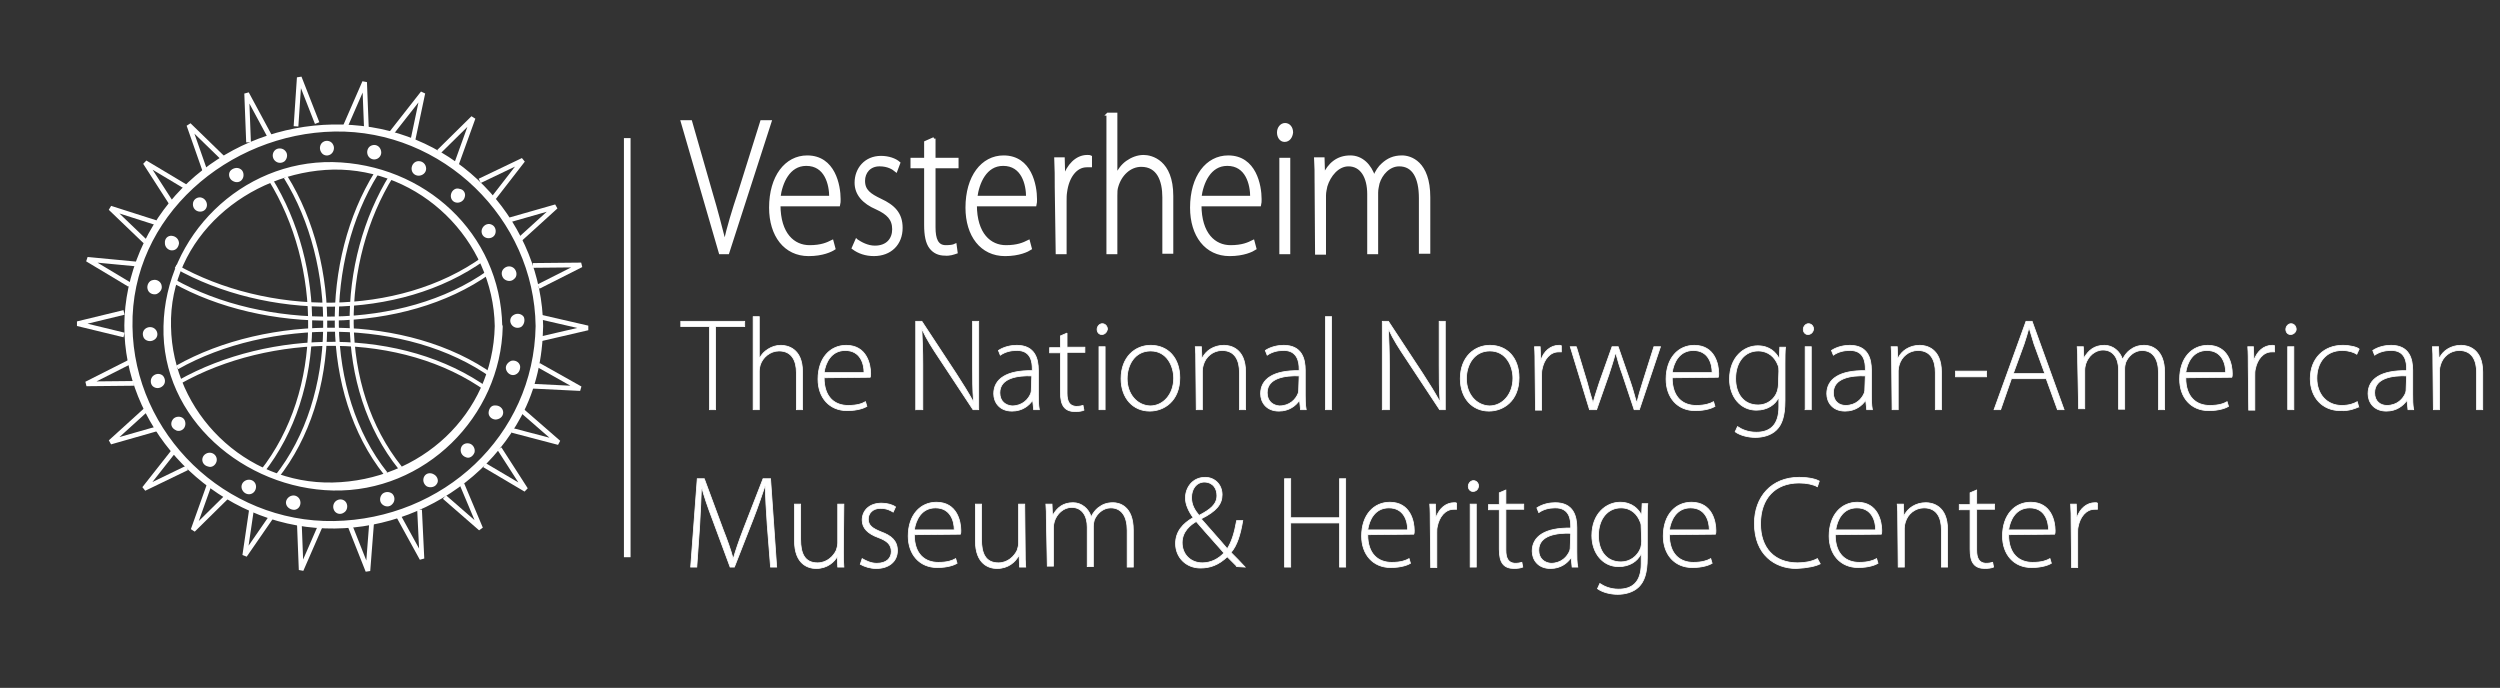 <svg xmlns="http://www.w3.org/2000/svg" xmlns:xlink="http://www.w3.org/1999/xlink" viewBox="-36.5 -22.5 636 175" enable-background="new -36.5 -22.5 636 175"><rect x="-36.5" y="-22.5" width="636" height="175" fill="#333333" stroke="none"/><style type="text/css"><![CDATA[
.st0{fill-opacity:0;}.st1{fill:#FFFFFF;stroke:#FFFFFF;stroke-width:0.2;}.st2{fill:#FFFFFF;}.st3{fill:none;stroke:#FFFFFF;stroke-width:1.025;}.st4{fill:none;stroke:#FFFFFF;stroke-width:1.687;}.st5{fill:none;}.st6{fill:none;stroke:#FFFFFF;stroke-width:1.2;}.st7{fill:#FFFFFF;stroke:#FFFFFF;stroke-width:0.75;}
]]></style><path class="st4" d="M123.07 12.634v106.622"/><path class="st5" d="M137.056 11.2h607.22v128.018h-607.22z"/><path class="st7" d="M146.738 41.8l-9.682-33.35h2.152l5.14 17.93c1.435 4.782 2.51 9.085 3.466 12.79h.12c.837-3.824 2.15-8.127 3.706-12.79l5.618-17.93h2.152L148.65 41.8h-1.912zm14.942-12.192c0 7.53 3.706 10.638 7.77 10.638 2.988 0 4.542-.717 5.737-1.315l.48 1.795c-.718.478-2.87 1.554-6.456 1.554-5.975 0-9.68-4.9-9.68-11.954 0-7.89 3.944-12.91 9.323-12.91 6.813 0 8.128 7.292 8.128 10.758 0 .598 0 .957-.12 1.435h-15.18zm13.148-1.913c0-3.347-1.195-8.367-6.216-8.367-4.542 0-6.455 4.662-6.933 8.367h13.147zm6.574 10.997c1.076.717 2.75 1.673 4.662 1.673 3.228 0 4.78-2.032 4.78-4.542 0-2.63-1.433-4.064-4.302-5.38-3.347-1.433-5.26-3.585-5.26-6.454 0-3.468 2.392-6.457 6.336-6.457 1.912 0 3.586.598 4.542 1.435l-.717 1.91c-.717-.597-2.032-1.433-4.184-1.433-2.63 0-4.066 1.913-4.066 4.064 0 2.51 1.554 3.586 4.303 4.9 3.347 1.555 5.26 3.467 5.26 7.053 0 4.064-2.75 6.813-6.934 6.813-2.032 0-3.825-.598-5.26-1.674l.838-1.91zm19.723-25.938v5.26h5.857v1.912h-5.857v15.42c0 2.987.717 4.9 2.988 4.9 1.076 0 1.913-.12 2.39-.358l.24 1.793c-.717.24-1.674.6-2.87.48-1.553 0-2.748-.6-3.585-1.673-.956-1.195-1.314-3.228-1.314-5.738V19.925h-3.467v-1.913h3.467V13.71l2.15-.956zm10.52 16.854c0 7.53 3.705 10.638 7.77 10.638 2.987 0 4.54-.717 5.737-1.315l.478 1.795c-.717.478-2.87 1.554-6.455 1.554-5.977 0-9.682-4.9-9.682-11.954 0-7.89 3.944-12.91 9.323-12.91 6.813 0 8.128 7.292 8.128 10.758 0 .598 0 .957-.12 1.435h-15.18zm13.267-1.913c0-3.347-1.195-8.367-6.215-8.367-4.542 0-6.455 4.662-6.933 8.367h13.148zm7.29-2.63c0-2.39 0-4.78-.12-7.172h1.914l.12 4.78h.12c.956-2.987 3.107-5.378 5.857-5.378.358 0 .598 0 .836.12v2.27h-.958c-2.87 0-4.9 2.87-5.38 6.695-.12.717-.12 1.435-.12 2.27V41.8h-2.03l-.24-16.735zm13.15-18.527h2.032v15.66h.12c.597-1.316 1.553-2.63 2.75-3.467s2.628-1.433 4.183-1.433c1.913 0 7.172 1.195 7.172 10.04v14.345h-2.034V27.696c0-4.303-1.434-8.128-5.737-8.128-2.99 0-5.38 2.39-6.217 5.38-.24.716-.24 1.433-.24 2.39V41.8h-2.03V6.538h-.002zm23.428 23.07c0 7.53 3.706 10.638 7.77 10.638 2.988 0 4.542-.717 5.737-1.315l.478 1.795c-.717.478-2.87 1.554-6.455 1.554-5.977 0-9.682-4.9-9.682-11.954 0-7.89 3.945-12.91 9.324-12.91 6.813 0 8.128 7.292 8.128 10.758 0 .598 0 .957-.12 1.435h-15.18zm13.148-1.913c0-3.347-1.195-8.367-6.216-8.367-4.542 0-6.455 4.662-6.933 8.367h13.147zm8.367-14.463c-.957 0-1.554-.956-1.554-2.032s.72-2.032 1.676-2.032 1.673.837 1.673 2.032c-.12 1.076-.718 2.032-1.794 2.032zM289.34 41.8V18.013h2.03V41.8h-2.03zm8.964-18.17c0-2.15 0-3.824-.12-5.737h1.913l.12 4.184h.12c1.315-2.75 3.347-4.662 6.693-4.662 2.87 0 5.02 2.152 5.977 5.14h.12c.598-1.435 1.314-2.51 2.15-3.228 1.315-1.195 2.75-1.913 4.9-1.913 2.033 0 6.814 1.315 6.814 10.28V41.68h-2.15V27.934c0-5.38-1.792-8.487-5.38-8.487-2.63 0-4.66 2.27-5.377 4.662-.12.716-.358 1.434-.358 2.39v15.3h-2.032V26.86c0-4.303-1.793-7.41-5.14-7.41-2.75 0-4.9 2.628-5.738 5.378-.12.717-.358 1.434-.358 2.39V41.92h-2.032l-.12-18.29z"/><path class="st1" d="M143.99 60.566h-7.293V59.25h16.256v1.316h-7.41v21.157h-1.555V60.566zm11.115-2.51h1.554v10.52h.12c.476-.958 1.193-1.675 2.15-2.272.956-.598 2.032-.956 3.227-.956 1.554 0 5.5.717 5.5 6.694v9.682h-1.555V72.28c0-2.87-1.076-5.498-4.423-5.498-2.27 0-4.185 1.673-4.78 3.586-.12.478-.24.956-.24 1.554v9.802h-1.555V58.056zm18.05 15.54c0 5.02 2.75 7.05 6.096 7.05 2.393 0 3.588-.477 4.424-.955l.36 1.197c-.6.358-2.272 1.076-5.022 1.076-4.54 0-7.41-3.347-7.41-8.008 0-5.38 3.108-8.606 7.172-8.606 5.26 0 6.216 4.9 6.216 7.17 0 .36 0 .718-.12.957l-11.713.12zm10.16-1.316c0-2.27-.957-5.618-4.78-5.618-3.587 0-5.022 3.108-5.38 5.618h10.16zm13.148 9.444V59.25h1.554l8.726 13.27c1.793 2.748 3.107 4.9 4.303 7.05h.12c-.24-2.987-.24-5.617-.24-9.083V59.25h1.555v22.473h-1.433l-8.606-13.03c-1.672-2.51-3.227-4.9-4.302-7.29h-.12c.12 2.75.24 5.14.24 8.965v11.355h-1.794zm31.197-3.826c0 1.315 0 2.51.24 3.825h-1.434l-.24-2.27h-.12c-.835 1.194-2.51 2.63-5.14 2.63-3.227 0-4.66-2.272-4.66-4.424 0-3.707 3.226-5.98 9.8-5.86v-.477c0-1.554-.24-4.78-4.064-4.662-1.435 0-2.87.36-4.064 1.196l-.478-1.195c1.434-.956 3.227-1.314 4.662-1.314 4.662 0 5.5 3.466 5.5 6.335v6.217zm-1.673-4.78c-3.466-.12-8.128.477-8.128 4.302 0 2.27 1.552 3.227 3.106 3.347 2.63 0 4.184-1.673 4.78-3.227.12-.36.12-.717.12-.957l.12-3.466zm8.965-10.878v3.586h4.542v1.315h-4.542v10.4c0 2.033.598 3.228 2.27 3.348.837 0 1.435-.12 1.794-.24l.24 1.196c-.48.24-1.316.36-2.272.36-1.195 0-2.15-.36-2.75-1.077-.716-.837-.956-2.152-.956-3.825V67.26h-2.75v-1.315h2.75v-2.988l1.674-.717zm8.846.36c-.717 0-1.195-.6-1.195-1.316s.598-1.435 1.314-1.435c.717 0 1.315.596 1.315 1.433-.12.597-.598 1.315-1.434 1.315zm-.717 19.124V65.706h1.556v16.018h-1.554zm12.91.358c-4.184 0-7.292-3.228-7.292-8.248 0-5.5 3.586-8.487 7.53-8.487 4.423 0 7.412 3.228 7.412 8.248 0 5.977-4.064 8.487-7.65 8.487zm.12-1.315c3.346 0 5.976-2.988 5.976-7.052 0-2.988-1.673-6.933-5.857-6.933-4.066 0-5.98 3.586-5.98 7.052 0 3.945 2.51 6.813 5.858 6.933zm11.594-11.237c0-1.434 0-2.51-.12-3.824h1.554l.12 2.87h.12c.836-1.794 2.87-3.23 5.5-3.23 1.553 0 5.497.718 5.497 6.814v9.562h-1.554V72.28c0-2.988-1.074-5.618-4.42-5.618-2.27 0-4.185 1.554-4.78 3.706-.12.358-.24.956-.24 1.434v9.92h-1.555l-.12-12.19zm27.85 8.368c0 1.315 0 2.51.24 3.825h-1.435l-.24-2.27H294c-.836 1.194-2.51 2.63-5.14 2.63-3.226 0-4.66-2.272-4.66-4.424 0-3.707 3.227-5.98 9.8-5.86v-.477c0-1.554-.358-4.78-4.063-4.662-1.434 0-2.87.36-4.064 1.196l-.478-1.195c1.435-.956 3.228-1.314 4.662-1.314 4.662 0 5.5 3.466 5.5 6.335v6.217h-.002zM294 73.118c-3.466-.12-8.127.477-8.127 4.302 0 2.27 1.554 3.227 3.108 3.347 2.63 0 4.186-1.673 4.783-3.227.12-.36.12-.717.12-.957l.12-3.466zm6.694-15.062h1.554v23.667h-1.554V58.056zm14.464 23.668V59.25h1.554l8.726 13.27c1.793 2.748 3.107 4.9 4.303 7.05h.12c-.237-2.987-.237-5.617-.237-9.083V59.25h1.554v22.473h-1.435l-8.604-13.03c-1.674-2.51-3.228-4.9-4.304-7.29h-.12c.12 2.75.24 5.14.24 8.965v11.355h-1.794zm27.132.358c-4.183 0-7.29-3.228-7.29-8.248 0-5.5 3.586-8.487 7.53-8.487 4.423 0 7.41 3.228 7.41 8.248 0 5.977-4.063 8.487-7.65 8.487zm.12-1.315c3.348 0 5.978-2.988 5.978-7.052 0-2.988-1.674-6.933-5.857-6.933-4.06 0-5.975 3.586-5.975 7.052 0 3.945 2.51 6.813 5.857 6.933zm11.596-10.28c0-1.554 0-3.227-.12-4.78h1.435l.12 3.227h.12c.718-2.032 2.39-3.586 4.543-3.586.24 0 .48 0 .598.12v1.554h-.716c-2.152 0-3.706 1.913-4.184 4.423-.12.478-.12.956-.12 1.554v8.843h-1.555l-.12-11.357zm10.518-4.78l2.75 9.083c.478 1.913.955 3.466 1.434 5.02h.12c.357-1.434.955-3.107 1.553-5.02l3.23-9.084h1.554l3.108 8.965c.718 2.034 1.076 3.708 1.555 5.14h.12c.358-1.552.836-3.106 1.434-5.02l2.87-9.083h1.672l-5.378 16.018h-1.314l-2.988-8.965c-.717-1.914-1.195-3.587-1.674-5.38h-.12c-.478 1.912-1.075 3.586-1.673 5.498l-3.107 8.846h-1.793l-4.9-16.018h1.55zm24.384 7.888c0 5.02 2.75 7.052 6.097 7.052 2.27 0 3.586-.478 4.423-.956l.358 1.197c-.598.358-2.27 1.076-5.02 1.076-4.543 0-7.412-3.347-7.412-8.008 0-5.38 3.108-8.606 7.172-8.606 5.26 0 6.216 4.9 6.216 7.17 0 .36 0 .718-.12.957l-11.714.12zm10.16-1.315c0-2.27-.956-5.618-4.78-5.618-3.587 0-5.02 3.108-5.38 5.618h10.16zm18.528 7.172c0 4.064-.836 6.096-2.15 7.41-1.436 1.436-3.587 1.914-5.38 1.914s-3.825-.478-5.14-1.435l.598-1.313c1.076.717 2.63 1.435 4.78 1.435 3.348 0 5.738-1.672 5.738-6.454v-2.27h-.12c-.836 1.672-2.748 3.106-5.617 3.106-4.064 0-6.813-3.466-6.813-7.89 0-5.617 3.706-8.486 7.172-8.486 3.108 0 4.662 1.793 5.38 3.108h.12l.118-2.75h1.435c-.12 1.195-.12 2.51-.12 4.184v9.444zm-1.554-7.53c0-.598 0-1.076-.24-1.554-.716-1.913-2.39-3.586-5.02-3.586-3.347 0-5.737 2.75-5.737 7.052 0 3.706 1.913 6.694 5.738 6.694 2.15 0 4.184-1.315 4.9-3.586.12-.48.24-1.076.24-1.674l.12-3.346zm7.41-9.322c-.716 0-1.194-.6-1.194-1.316s.598-1.435 1.314-1.435c.718 0 1.315.596 1.315 1.433-.12.597-.597 1.315-1.434 1.315zm-.716 19.124V65.706h1.554v16.018h-1.554zm16.854-3.826c0 1.315 0 2.51.24 3.825h-1.436l-.24-2.27h-.118c-.837 1.194-2.51 2.63-5.14 2.63-3.228 0-4.662-2.272-4.662-4.424 0-3.707 3.228-5.98 9.802-5.86v-.477c0-1.554-.24-4.78-4.064-4.662-1.435 0-2.868.36-4.063 1.196l-.48-1.195c1.434-.956 3.227-1.314 4.66-1.314 4.66 0 5.5 3.466 5.5 6.335v6.217zm-1.554-4.78c-3.467-.12-8.128.477-8.128 4.302 0 2.27 1.554 3.227 3.107 3.227 2.63 0 4.184-1.673 4.78-3.227.12-.36.12-.717.12-.957l.12-3.346zm6.694-3.588c0-1.434 0-2.51-.12-3.824h1.554l.12 2.87h.12c.836-1.794 2.867-3.23 5.497-3.23 1.556 0 5.5.718 5.5 6.814v9.562h-1.554V72.28c0-2.988-1.075-5.618-4.422-5.618-2.27 0-4.184 1.554-4.78 3.706-.12.358-.24.956-.24 1.434v9.92h-1.554l-.12-12.19zm24.145 2.392v1.435h-7.89v-1.435h7.89zm6.335 1.912l-2.75 7.89h-1.673l8.13-22.473h1.553l8.128 22.474h-1.674l-2.868-7.89h-8.846zm8.487-1.314l-2.75-7.53c-.478-1.554-.836-2.75-1.195-3.945h-.12c-.357 1.315-.716 2.51-1.194 3.945l-2.75 7.53h8.01zm8.367-2.99c0-1.434 0-2.51-.12-3.824h1.554l.12 2.75h.12c1.075-1.793 2.51-3.108 5.14-3.108 2.15 0 3.944 1.554 4.542 3.466h.12c.478-.956 1.075-1.673 1.673-2.15 1.075-.838 2.15-1.316 3.824-1.316 1.555 0 5.14.837 5.14 6.933v9.445h-1.554V72.4c0-3.586-1.434-5.737-4.184-5.737-2.033 0-3.588 1.554-4.186 3.108-.12.48-.238.958-.238 1.556v10.28h-1.555V71.563c0-2.87-1.313-5.02-3.943-5.02-2.15 0-3.825 1.672-4.423 3.585-.12.478-.238.956-.238 1.554v9.802H492.3l-.237-11.953zm27.493 4.065c0 5.02 2.75 7.052 6.096 7.052 2.39 0 3.586-.478 4.423-.956l.358 1.197c-.598.358-2.27 1.076-5.02 1.076-4.543 0-7.412-3.347-7.412-8.008 0-5.38 3.108-8.606 7.172-8.606 5.26 0 6.216 4.9 6.216 7.17 0 .36 0 .718-.12.957l-11.713.12zm10.16-1.315c0-2.27-.957-5.618-4.78-5.618-3.587 0-5.022 3.108-5.38 5.618h10.16zm5.737-1.793c0-1.554 0-3.227-.12-4.78h1.435l.12 3.227h.117c.717-2.032 2.39-3.586 4.542-3.586.24 0 .48 0 .597.12v1.554h-.717c-2.15 0-3.705 1.913-4.183 4.423-.12.478-.12.956-.12 1.554v8.843h-1.554l-.12-11.357zm10.758-7.887c-.718 0-1.195-.6-1.195-1.316s.598-1.435 1.314-1.435c.72 0 1.317.596 1.317 1.433 0 .597-.597 1.315-1.434 1.315zm-.718 19.124V65.706h1.555v16.018h-1.557zm18.05-.718c-.718.358-2.39 1.076-4.662.956-4.542 0-7.65-3.347-7.65-8.128 0-5.14 3.467-8.487 8.248-8.487 1.913 0 3.706.478 4.184.956l-.598 1.315c-.717-.478-2.032-.956-3.705-.956-4.302 0-6.453 3.227-6.453 7.052 0 4.184 2.63 6.933 6.335 6.933 1.914 0 3.11-.478 3.946-.956l.358 1.317zm13.746-3.108c0 1.315 0 2.51.24 3.825h-1.436l-.24-2.27h-.118c-.837 1.194-2.51 2.63-5.14 2.63-3.228 0-4.662-2.272-4.662-4.424 0-3.707 3.228-5.98 9.802-5.86v-.477c0-1.554-.24-4.78-4.064-4.662-1.435 0-2.87.36-4.064 1.196l-.478-1.195c1.435-.956 3.228-1.314 4.66-1.314 4.663 0 5.5 3.466 5.5 6.335v6.217zm-1.554-4.78c-3.467-.12-8.13.477-8.13 4.302 0 2.27 1.556 3.227 3.11 3.227 2.63 0 4.183-1.673 4.78-3.227.12-.36.12-.717.12-.957l.12-3.346zm6.694-3.588c0-1.434 0-2.51-.12-3.824h1.555l.12 2.87h.12c.835-1.794 2.867-3.23 5.497-3.23 1.554 0 5.498.718 5.498 6.814v9.562h-1.554V72.28c0-2.988-1.075-5.618-4.423-5.618-2.27 0-4.184 1.554-4.78 3.706-.12.358-.24.956-.24 1.434v9.92h-1.554l-.12-12.19zm-423.74 41.598c-.238-3.347-.477-7.53-.477-9.92h-.12c-.837 2.39-1.673 5.02-2.988 8.366l-4.78 12.192h-1.077l-4.423-11.953c-1.315-3.467-2.27-6.216-2.87-8.606-.12 2.63-.238 6.574-.477 10.28l-.717 10.28h-1.552l1.673-22.472h1.794l4.78 12.91c1.077 2.75 1.914 5.02 2.51 7.29h.12c.598-2.03 1.315-4.183 2.51-7.29l5.02-12.91h1.914l1.554 22.472h-1.553l-.837-10.64zm19.366 6.694c0 1.435 0 2.63.12 3.945h-1.555l-.12-2.87h.12c-.835 1.555-2.63 3.23-5.497 3.23-2.032 0-5.5-1.077-5.5-7.053v-9.324h1.555v8.965c0 3.467.956 5.977 4.303 5.977 2.39 0 4.065-1.673 4.78-3.227.12-.478.36-1.076.36-1.793v-9.92h1.554l-.117 12.07zm4.78 1.793c.837.478 2.15 1.195 3.706 1.195 2.51 0 3.706-1.315 3.706-2.988 0-1.793-1.076-2.75-3.347-3.586-2.63-.956-4.062-2.39-4.062-4.422 0-2.39 1.793-4.303 4.9-4.303 1.435 0 2.75.36 3.586.958l-.598 1.315c-.598-.358-1.554-.956-3.227-.956-2.033 0-3.11 1.314-3.11 2.75 0 1.672 1.196 2.39 3.23 3.227 2.63.956 4.183 2.27 4.183 4.78 0 2.75-2.152 4.543-5.38 4.543-1.553 0-2.987-.478-4.063-1.076l.477-1.434zm13.268-6.095c0 5.02 2.75 7.052 6.096 7.052 2.39 0 3.586-.48 4.423-.957l.358 1.195c-.596.36-2.27 1.076-5.02 1.076-4.54 0-7.41-3.347-7.41-8.008 0-5.38 3.11-8.606 7.173-8.606 5.26 0 6.216 4.9 6.216 7.172 0 .36 0 .717-.12.957l-11.715.12zm10.16-1.197c0-2.27-.955-5.618-4.78-5.618-3.586 0-5.02 3.108-5.38 5.618h10.16zm18.05 5.5c0 1.434 0 2.63.12 3.944h-1.554l-.12-2.87h-.12c-.837 1.555-2.63 3.23-5.5 3.23-2.03 0-5.498-1.077-5.498-7.053v-9.324h1.554v8.965c0 3.467.956 5.977 4.303 5.977 2.39 0 4.062-1.673 4.78-3.227.12-.478.357-1.076.357-1.793v-9.92h1.554l.123 12.07zm5.38-8.25c0-1.434 0-2.51-.12-3.824h1.553l.12 2.75h.12c1.075-1.795 2.51-3.11 5.14-3.11 2.15 0 3.943 1.554 4.54 3.466h.12c.48-.956 1.077-1.673 1.674-2.15 1.078-.838 2.154-1.316 3.827-1.316 1.554 0 5.14.838 5.14 6.934v9.443h-1.554v-9.324c0-3.586-1.435-5.737-4.184-5.737-2.033 0-3.587 1.554-4.185 3.108-.12.478-.24.956-.24 1.554v10.28h-1.553v-10.04c0-2.87-1.314-5.022-3.944-5.022-2.15 0-3.825 1.673-4.422 3.586-.12.478-.24.956-.24 1.554v9.802h-1.553l-.237-11.954zm48.53 12.074l-2.51-2.51c-2.27 2.15-4.423 2.87-6.814 2.87-3.706 0-6.335-2.75-6.335-6.216 0-3.106 1.913-5.14 4.423-6.572v-.12c-1.195-1.673-1.913-3.347-1.913-4.9 0-2.63 1.793-5.26 5.02-5.26 2.392 0 4.304 1.793 4.304 4.422 0 2.39-1.436 4.183-5.26 6.095v.12c2.27 2.63 4.9 5.5 6.573 7.53 1.076-1.673 1.793-3.825 2.39-7.172h1.555c-.6 3.586-1.436 6.335-2.99 8.128 1.196 1.197 2.272 2.273 3.587 3.708l-2.034-.12zm-8.847-.957c2.27 0 4.184-1.076 5.5-2.51-1.316-1.554-4.185-4.662-7.054-8.01-1.434.838-3.586 2.51-3.586 5.38 0 2.99 2.152 5.14 5.14 5.14zm.598-20.56c-2.152 0-3.347 1.794-3.347 3.945 0 1.913.837 3.228 1.913 4.542 2.75-1.435 4.544-2.75 4.544-5.02 0-1.673-.837-3.346-3.108-3.466zm21.875-.836v9.92h12.43v-9.92h1.554v22.472h-1.554V110.53h-12.43v11.236h-1.555V99.294h1.554zm19.602 14.226c0 5.02 2.75 7.052 6.097 7.052 2.39 0 3.584-.48 4.42-.957l.36 1.195c-.6.36-2.27 1.076-5.02 1.076-4.544 0-7.413-3.347-7.413-8.008 0-5.38 3.107-8.606 7.172-8.606 5.26 0 6.215 4.9 6.215 7.172 0 .36 0 .717-.12.957l-11.714.12zm10.16-1.197c0-2.27-.956-5.618-4.78-5.618-3.587 0-5.022 3.108-5.38 5.618h10.16zm5.738-1.793c0-1.554 0-3.227-.12-4.78h1.436l.12 3.227h.12c.716-2.032 2.39-3.586 4.54-3.586.24 0 .48 0 .6.12v1.556h-.72c-2.15 0-3.704 1.913-4.183 4.423-.12.477-.12.955-.12 1.553v8.845h-1.553l-.12-11.357zm10.878-8.008c-.718 0-1.195-.598-1.195-1.315s.598-1.435 1.314-1.435c.718 0 1.315.598 1.315 1.435-.12.717-.598 1.315-1.434 1.315zm-.718 19.125V105.75h1.555v16.017h-1.555v-.12zm9.085-19.484v3.586h4.542v1.313h-4.542v10.4c0 2.03.598 3.226 2.27 3.346.838 0 1.436-.12 1.794-.24l.237 1.195c-.478.24-1.314.358-2.27.358-1.196 0-2.153-.358-2.75-1.076-.718-.837-.957-2.152-.957-3.825v-10.04h-2.748v-1.316h2.75v-2.988l1.673-.717zm18.05 15.777c0 1.316 0 2.51.24 3.826h-1.437l-.24-2.27h-.118c-.837 1.194-2.51 2.63-5.14 2.63-3.228 0-4.662-2.272-4.662-4.424 0-3.705 3.228-5.977 9.802-5.857v-.478c0-1.554-.24-4.78-4.064-4.662-1.434 0-2.868.358-4.063 1.195l-.48-1.195c1.436-.957 3.23-1.315 4.663-1.315 4.66 0 5.498 3.466 5.498 6.335v6.216zm-1.555-4.78c-3.467-.12-8.128.478-8.128 4.303 0 2.27 1.554 3.227 3.107 3.347 2.63 0 4.182-1.673 4.78-3.227.12-.36.12-.717.12-.957l.12-3.466zm19.483 6.216c0 4.064-.837 6.096-2.15 7.41-1.436 1.436-3.587 1.914-5.38 1.914s-3.825-.478-5.14-1.435l.598-1.314c1.077.72 2.63 1.436 4.783 1.436 3.347 0 5.737-1.673 5.737-6.455v-2.39h-.12c-.837 1.673-2.75 3.108-5.618 3.108-4.064 0-6.813-3.466-6.813-7.89 0-5.617 3.703-8.486 7.17-8.486 3.107 0 4.662 1.794 5.38 3.11h.12l.12-2.75h1.433c-.12 1.195-.12 2.51-.12 4.184v9.562zm-1.553-7.53c0-.6 0-1.077-.24-1.555-.716-1.91-2.27-3.584-4.9-3.584-3.346 0-5.736 2.75-5.736 7.052 0 3.706 1.912 6.694 5.737 6.694 2.153 0 4.186-1.314 5.023-3.585.12-.478.238-1.076.238-1.673l-.12-3.347zm7.17 1.674c0 5.02 2.75 7.052 6.097 7.052 2.27 0 3.586-.48 4.423-.957l.358 1.195c-.598.36-2.27 1.076-5.02 1.076-4.543 0-7.41-3.347-7.41-8.008 0-5.38 3.106-8.606 7.17-8.606 5.26 0 6.217 4.9 6.217 7.172 0 .36 0 .717-.12.957l-11.714.12zm10.162-1.197c0-2.27-.956-5.618-4.78-5.618-3.587 0-5.022 3.108-5.38 5.618h10.16zm28.208 8.607c-1.074.598-3.346 1.076-6.095 1.195-5.38 0-10.64-3.466-10.64-11.475 0-6.694 4.305-11.714 11.356-11.714 2.87 0 4.545.598 5.143.956l-.48 1.435c-1.075-.598-2.748-.957-4.66-.957-6.097 0-9.802 3.945-9.802 10.4 0 6.095 3.467 9.92 9.443 9.92 1.913 0 3.706-.358 5.02-1.076l.72 1.316zm3.826-7.41c0 5.02 2.75 7.052 6.097 7.052 2.27 0 3.586-.48 4.422-.957l.36 1.195c-.6.36-2.272 1.076-5.022 1.076-4.542 0-7.41-3.347-7.41-8.008 0-5.38 3.106-8.606 7.17-8.606 5.26 0 6.217 4.9 6.217 7.172 0 .36 0 .717-.12.957l-11.714.12zm10.28-1.197c0-2.27-.957-5.618-4.78-5.618-3.587 0-5.022 3.108-5.38 5.618h10.16zm5.617-2.75c0-1.434 0-2.51-.12-3.824h1.555l.12 2.867h.12c.836-1.793 2.868-3.228 5.497-3.228 1.555 0 5.5.716 5.5 6.812v9.562H457.4v-9.443c0-2.987-1.076-5.617-4.423-5.617-2.27 0-4.184 1.554-4.78 3.706-.12.357-.24.955-.24 1.433v9.92h-1.554l-.12-12.19zm20.082-7.41v3.586h4.542v1.313h-4.542v10.4c0 2.03.598 3.226 2.27 3.346.838 0 1.436-.12 1.794-.24l.237 1.195c-.48.24-1.314.358-2.27.358-1.196 0-2.152-.358-2.75-1.076-.717-.837-.956-2.152-.956-3.825v-10.04h-2.75v-1.316h2.75v-2.988l1.674-.717zm8.128 11.357c0 5.02 2.75 7.052 6.096 7.052 2.39 0 3.584-.48 4.42-.957l.36 1.195c-.6.36-2.27 1.076-5.02 1.076-4.544 0-7.41-3.347-7.41-8.008 0-5.38 3.105-8.606 7.17-8.606 5.26 0 6.215 4.9 6.215 7.172 0 .36 0 .717-.12.957l-11.713.12zm10.16-1.197c0-2.27-.956-5.618-4.78-5.618-3.587 0-5.022 3.108-5.38 5.618h10.16zm5.737-1.793c0-1.554 0-3.227-.118-4.78h1.434l.12 3.227h.12c.717-2.032 2.39-3.586 4.54-3.586.24 0 .48 0 .6.12v1.556h-.718c-2.15 0-3.705 1.913-4.184 4.423-.12.477-.12.955-.12 1.553v8.845h-1.554l-.12-11.357z"/><path class="st6" d="M7.126 29.25L.432 18.85l10.4 6.215m4.78-4.183L11.548 9.288l8.726 8.486m6.456-4.064l-.48-12.43 5.858 10.876m6.694-2.51l.836-12.43L44.18 8.81m7.173.836l4.9-11.236.478 12.193m6.097 1.075l8.248-10.52-2.75 13.03M75.14 16.1l8.725-8.605L79.68 19.09m5.858 4.422l10.997-5.26-7.41 9.563m4.063 5.618l11.714-3.347-9.084 8.247m3.227 6.694l12.312-.12-10.878 5.5m.597 7.77l11.953 2.75-11.833 2.747M3.18 34.15l-11.593-3.706L.432 38.93m-2.152 5.74l-12.55-1.196 10.757 6.454m-1.434 7.052l-11.833 2.87 11.833 2.868M90.56 91.645l6.692 10.4-10.52-6.217m-5.736 4.782l4.78 11.355-9.203-8.01m-6.335 3.23l.598 12.43-5.977-10.878m-6.814 1.673l-.956 12.313-4.542-11.475m-7.53 0l-4.9 11.235-.48-12.31m-6.932-1.436l-6.934 10.04 1.793-12.19m-6.215-2.87l-8.726 8.606 4.184-11.714m-5.738-4.065l-10.877 5.26 7.53-9.563M3.3 86.624L-8.412 89.97.67 81.725m-3.107-6.695l-12.072.12 10.88-5.5m97.416 17.333l11.834 3.108-9.204-8.007m2.51-6.336l12.192.598-10.64-5.977"/><path class="st2" d="M89.363 60.447c-.478 22.59-19.005 39.326-41.238 39.804-22.233.48-40.76-17.81-41.12-39.683-.596-22.71 19.724-39.445 41.24-39.923 22.113-.36 40.76 17.93 41.118 39.804 0 1.315 1.913 1.315 1.913 0-.478-23.667-19.842-41.24-43.15-41.717C24.936 18.374 5.572 37.5 5.094 60.45c-.598 23.667 20.68 41.358 43.15 41.836 23.31.478 42.673-18.766 43.152-41.716-.12-1.316-2.033-1.316-2.033-.12zm10.4 0c-.48 28.09-23.667 49.127-51.28 49.605-27.61.478-50.92-22.113-51.278-49.486-.478-28.09 24.504-49.127 51.398-49.605 27.492-.476 50.8 22.115 51.16 49.488.12 1.315 1.912 1.315 1.912 0-.358-25.7-20.2-48.05-46.14-50.92C29.12 6.538 3.66 22.318-3.272 48.374c-6.813 25.58 8.965 50.92 32.75 60.125 24.983 9.68 54.03-1.675 66.58-24.984 3.825-7.053 5.5-15.06 5.618-23.07 0-1.196-1.793-1.196-1.912 0zm-5.38 12.43c-.956.24-1.912-.477-2.15-1.433-.24-.957.477-1.793 1.314-2.152.956-.24 2.032.24 2.27 1.315.12 1.076-.477 2.032-1.433 2.27zm-4.9 11.356c-1.076-.12-1.793-.956-1.673-1.912.12-.955.717-1.79 1.793-1.672.956 0 1.912.717 1.912 1.793 0 1.078-.956 1.794-2.032 1.794zm-7.53 9.563c-.957-.358-1.435-1.314-1.196-2.27.24-.957 1.195-1.435 2.152-1.196.954.24 1.552 1.315 1.313 2.27-.36.957-1.315 1.674-2.272 1.196zm-9.923 7.41c-.836-.597-1.075-1.672-.597-2.51.478-.835 1.554-1.075 2.51-.477.836.476 1.315 1.67.598 2.51-.476.715-1.67.954-2.51.476zm-11.354 4.544c-.717-.718-.598-1.913.12-2.63.717-.598 1.793-.598 2.51 0 .717.717.717 1.913 0 2.63-.718.836-1.913.716-2.63 0zm-12.193 1.553c-.478-.957-.12-2.032.717-2.51.837-.478 1.913-.24 2.39.598s.24 2.034-.597 2.51c-.836.6-2.03.36-2.51-.596zm-12.19-1.553c-.24-.957.477-1.913 1.433-2.152.957-.24 1.913.358 2.152 1.315.24.956-.24 2.032-1.315 2.27-.957.12-2.033-.477-2.27-1.434zm-11.357-4.423c0-1.076.956-1.793 1.913-1.793.954 0 1.79.717 1.79 1.793 0 .956-.716 1.913-1.792 1.913-1.078 0-1.914-.957-1.914-1.913zm-9.92-7.292c.24-.956 1.314-1.554 2.27-1.315.956.24 1.554 1.195 1.314 2.152-.24.956-1.195 1.673-2.15 1.314-1.076-.238-1.674-1.195-1.435-2.15zm-7.65-9.682c.477-.836 1.672-1.076 2.51-.598s.955 1.673.597 2.39c-.358.838-1.554 1.316-2.39.718-.957-.478-1.316-1.553-.718-2.51zM2.463 73.117c.837-.717 1.913-.598 2.51 0 .598.717.717 1.793 0 2.51s-1.793.836-2.63.12c-.717-.717-.597-2.032.12-2.63zM.79 60.925c.958-.478 2.033-.12 2.51.717.48.837.24 1.913-.716 2.39-.836.48-2.032.24-2.51-.597-.48-.956-.24-2.032.717-2.51zm1.674-12.192c.957-.24 2.032.478 2.152 1.434.24.957-.478 1.793-1.315 2.152-.954.237-2.03-.24-2.27-1.317-.24-.956.36-2.15 1.435-2.27zm4.78-11.236c1.077.12 1.794.956 1.794 1.912-.12.955-.717 1.79-1.793 1.79-.956 0-1.793-.835-1.793-1.792-.12-1.196.717-2.033 1.793-1.913zm7.652-9.682c.956.358 1.434 1.434 1.195 2.27-.237.957-1.193 1.436-2.15 1.196-.956-.237-1.554-1.193-1.315-2.27.24-.955 1.315-1.553 2.272-1.194zm9.8-7.292c.838.478.958 1.793.48 2.51-.48.836-1.555 1.076-2.51.478-.838-.476-1.196-1.67-.6-2.51.6-.715 1.794-1.073 2.63-.476zm11.356-4.66c.717.716.598 1.912-.12 2.63-.717.596-1.793.596-2.51-.12-.717-.718-.717-1.914 0-2.63.718-.718 2.033-.598 2.63.12zm12.193-1.555c.478.837.12 2.032-.717 2.51s-1.913.24-2.39-.717c-.48-.834-.24-2.03.597-2.51.955-.596 2.15-.12 2.51.72zm12.192 1.554c.24.956-.358 1.913-1.314 2.15-.957.24-1.913-.357-2.152-1.314-.237-.956.24-2.032 1.317-2.27.955-.24 1.912.358 2.15 1.434zm11.475 4.542c0 1.076-.956 1.793-1.913 1.793-.958 0-1.795-.717-1.795-1.793 0-.956.717-1.913 1.793-1.913 1.075 0 1.912.84 1.912 1.915zm9.8 7.29c-.24.957-1.314 1.555-2.27 1.316-.957-.24-1.435-1.195-1.195-2.152.24-.956 1.195-1.673 2.15-1.314 1.077.12 1.675 1.195 1.316 2.15zm7.65 9.564c-.477.837-1.672 1.076-2.51.598-.835-.478-1.075-1.554-.597-2.39s1.554-1.316 2.51-.718c.838.478 1.076 1.673.598 2.51zm4.902 11.236c-.717.717-1.913.598-2.63-.12-.598-.717-.717-1.793 0-2.51.717-.717 1.793-.837 2.63-.12.837.837.837 2.152 0 2.75zm1.793 12.192c-.957.478-2.032.12-2.51-.717s-.24-1.915.717-2.393c.836-.478 2.032-.24 2.51.598.36.956 0 2.032-.717 2.51z"/><path class="st3" d="M32.228 23.034c13.626 21.994 14.224 53.91-2.152 74.587m6.096-75.064c13.626 21.994 13.985 55.82-2.39 76.38m29.404-76.86c-13.626 21.876-14.344 53.91 2.15 74.47M59.24 21.6c-13.625 21.874-13.984 55.82 2.392 76.38M9.158 74.67c22.95-12.908 56.658-13.625 78.413 2.033M8.56 70.966c23.07-13.03 58.69-13.268 80.325 2.27M8.202 45.266c23.07 13.03 56.658 13.627 78.413-2.03M7.605 48.97c23.07 13.03 58.57 13.268 80.324-2.27"/><a xlink:href="http://vesterheim.org/" target="_top"><path class="st0" d="M-17.02-3.98h612v133.875h-612z"/></a></svg>